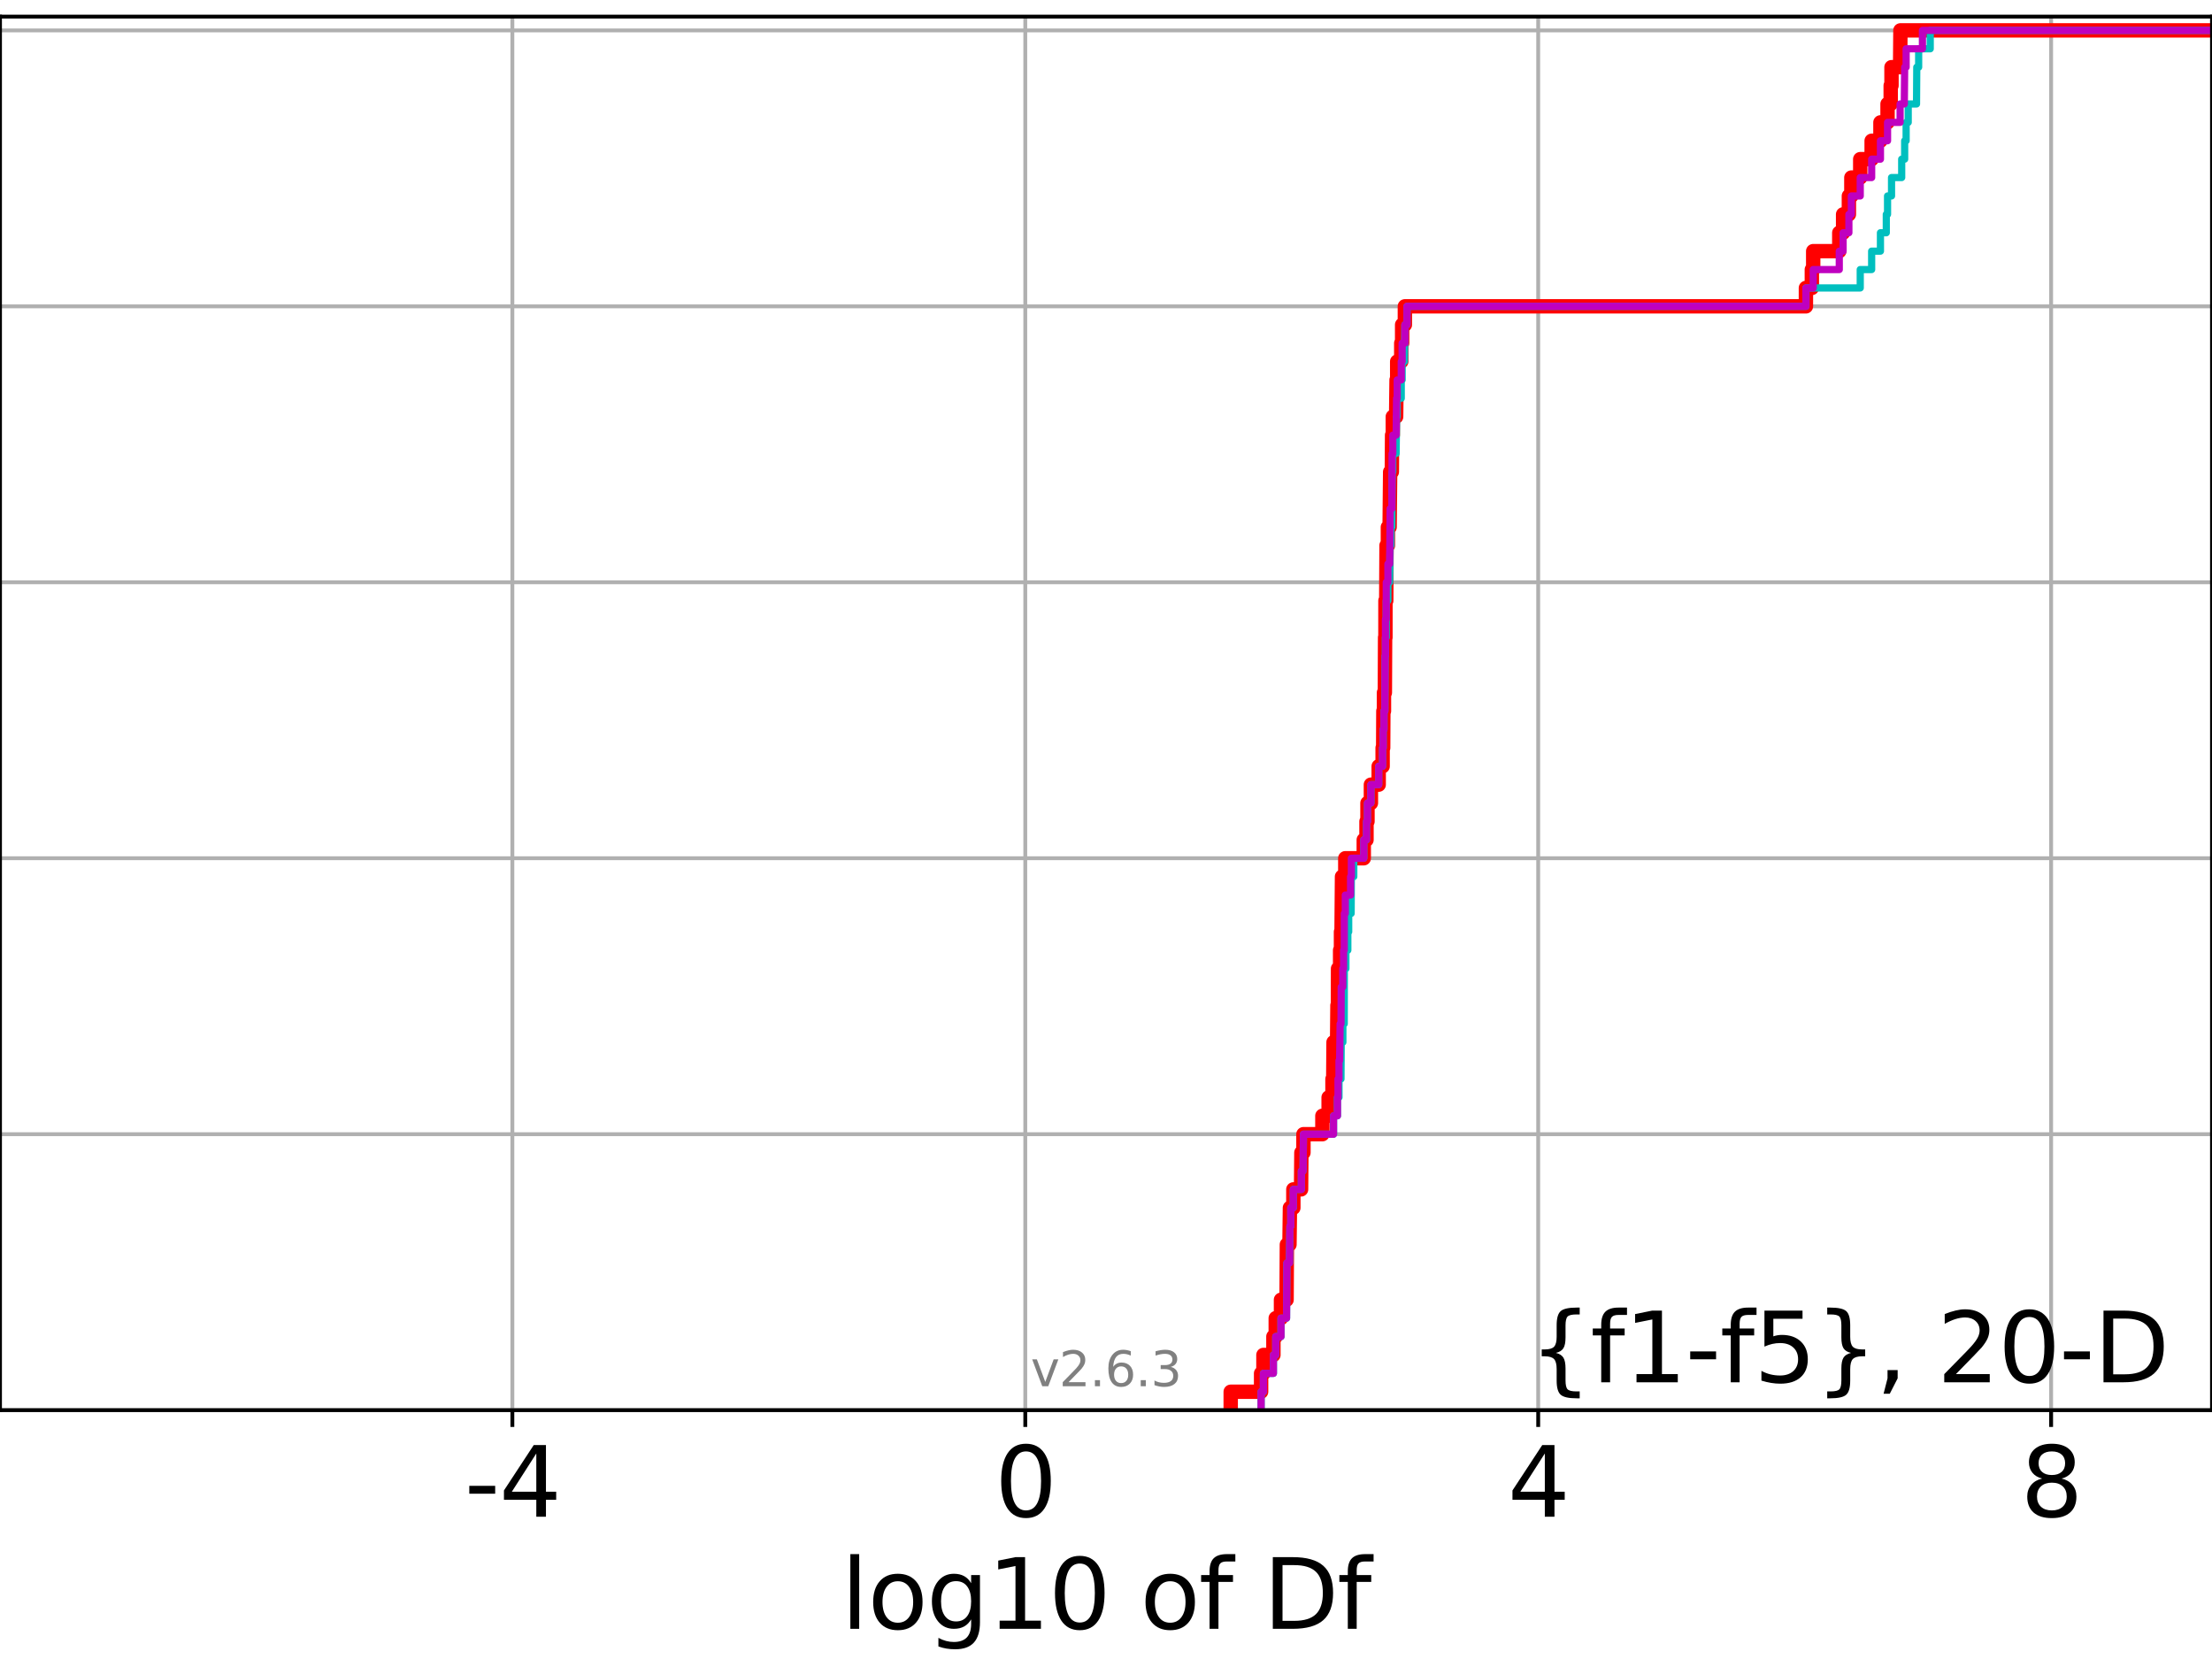 <?xml version="1.0" encoding="utf-8" standalone="no"?>
<!DOCTYPE svg PUBLIC "-//W3C//DTD SVG 1.1//EN"
  "http://www.w3.org/Graphics/SVG/1.1/DTD/svg11.dtd">
<svg xmlns:xlink="http://www.w3.org/1999/xlink" width="460.8pt" height="345.6pt" viewBox="0 0 460.8 345.6" xmlns="http://www.w3.org/2000/svg" version="1.1">
 <defs>
  <style type="text/css">*{stroke-linejoin: round; stroke-linecap: butt}</style>
 </defs>
 <g id="figure_1">
  <g id="patch_1">
   <path d="M 0 345.6 
L 460.8 345.6 
L 460.8 0 
L 0 0 
z
" style="fill: #ffffff"/>
  </g>
  <g id="axes_1">
   <g id="patch_2">
    <path d="M 0 293.76 
L 460.8 293.76 
L 460.8 3.456 
L 0 3.456 
z
" style="fill: #ffffff"/>
   </g>
   <g id="matplotlib.axis_1">
    <g id="xtick_1">
     <g id="line2d_1">
      <path d="M 106.735 293.76 
L 106.735 3.456 
" clip-path="url(#pcf12b1413a)" style="fill: none; stroke: #b0b0b0; stroke-width: 0.8; stroke-linecap: square"/>
     </g>
     <g id="line2d_2">
      <defs>
       <path id="m568b07ae33" d="M 0 0 
L 0 3.5 
" style="stroke: #000000; stroke-width: 0.8"/>
      </defs>
      <g>
       <use xlink:href="#m568b07ae33" x="106.735" y="293.76" style="stroke: #000000; stroke-width: 0.8"/>
      </g>
     </g>
     <g id="text_1">
      <!-- -4 -->
      <g transform="translate(96.765 315.957) scale(0.2 -0.2)">
       <defs>
        <path id="DejaVuSans-2d" d="M 313 2009 
L 1997 2009 
L 1997 1497 
L 313 1497 
L 313 2009 
z
" transform="scale(0.016)"/>
        <path id="DejaVuSans-34" d="M 2419 4116 
L 825 1625 
L 2419 1625 
L 2419 4116 
z
M 2253 4666 
L 3047 4666 
L 3047 1625 
L 3713 1625 
L 3713 1100 
L 3047 1100 
L 3047 0 
L 2419 0 
L 2419 1100 
L 313 1100 
L 313 1709 
L 2253 4666 
z
" transform="scale(0.016)"/>
       </defs>
       <use xlink:href="#DejaVuSans-2d"/>
       <use xlink:href="#DejaVuSans-34" x="36.084"/>
      </g>
     </g>
    </g>
    <g id="xtick_2">
     <g id="line2d_3">
      <path d="M 213.586 293.76 
L 213.586 3.456 
" clip-path="url(#pcf12b1413a)" style="fill: none; stroke: #b0b0b0; stroke-width: 0.8; stroke-linecap: square"/>
     </g>
     <g id="line2d_4">
      <g>
       <use xlink:href="#m568b07ae33" x="213.586" y="293.76" style="stroke: #000000; stroke-width: 0.8"/>
      </g>
     </g>
     <g id="text_2">
      <!-- 0 -->
      <g transform="translate(207.223 315.957) scale(0.2 -0.2)">
       <defs>
        <path id="DejaVuSans-30" d="M 2034 4250 
Q 1547 4250 1301 3770 
Q 1056 3291 1056 2328 
Q 1056 1369 1301 889 
Q 1547 409 2034 409 
Q 2525 409 2770 889 
Q 3016 1369 3016 2328 
Q 3016 3291 2770 3770 
Q 2525 4250 2034 4250 
z
M 2034 4750 
Q 2819 4750 3233 4129 
Q 3647 3509 3647 2328 
Q 3647 1150 3233 529 
Q 2819 -91 2034 -91 
Q 1250 -91 836 529 
Q 422 1150 422 2328 
Q 422 3509 836 4129 
Q 1250 4750 2034 4750 
z
" transform="scale(0.016)"/>
       </defs>
       <use xlink:href="#DejaVuSans-30"/>
      </g>
     </g>
    </g>
    <g id="xtick_3">
     <g id="line2d_5">
      <path d="M 320.437 293.76 
L 320.437 3.456 
" clip-path="url(#pcf12b1413a)" style="fill: none; stroke: #b0b0b0; stroke-width: 0.8; stroke-linecap: square"/>
     </g>
     <g id="line2d_6">
      <g>
       <use xlink:href="#m568b07ae33" x="320.437" y="293.76" style="stroke: #000000; stroke-width: 0.8"/>
      </g>
     </g>
     <g id="text_3">
      <!-- 4 -->
      <g transform="translate(314.074 315.957) scale(0.2 -0.2)">
       <use xlink:href="#DejaVuSans-34"/>
      </g>
     </g>
    </g>
    <g id="xtick_4">
     <g id="line2d_7">
      <path d="M 427.287 293.76 
L 427.287 3.456 
" clip-path="url(#pcf12b1413a)" style="fill: none; stroke: #b0b0b0; stroke-width: 0.8; stroke-linecap: square"/>
     </g>
     <g id="line2d_8">
      <g>
       <use xlink:href="#m568b07ae33" x="427.287" y="293.76" style="stroke: #000000; stroke-width: 0.8"/>
      </g>
     </g>
     <g id="text_4">
      <!-- 8 -->
      <g transform="translate(420.925 315.957) scale(0.2 -0.2)">
       <defs>
        <path id="DejaVuSans-38" d="M 2034 2216 
Q 1584 2216 1326 1975 
Q 1069 1734 1069 1313 
Q 1069 891 1326 650 
Q 1584 409 2034 409 
Q 2484 409 2743 651 
Q 3003 894 3003 1313 
Q 3003 1734 2745 1975 
Q 2488 2216 2034 2216 
z
M 1403 2484 
Q 997 2584 770 2862 
Q 544 3141 544 3541 
Q 544 4100 942 4425 
Q 1341 4750 2034 4750 
Q 2731 4750 3128 4425 
Q 3525 4100 3525 3541 
Q 3525 3141 3298 2862 
Q 3072 2584 2669 2484 
Q 3125 2378 3379 2068 
Q 3634 1759 3634 1313 
Q 3634 634 3220 271 
Q 2806 -91 2034 -91 
Q 1263 -91 848 271 
Q 434 634 434 1313 
Q 434 1759 690 2068 
Q 947 2378 1403 2484 
z
M 1172 3481 
Q 1172 3119 1398 2916 
Q 1625 2713 2034 2713 
Q 2441 2713 2670 2916 
Q 2900 3119 2900 3481 
Q 2900 3844 2670 4047 
Q 2441 4250 2034 4250 
Q 1625 4250 1398 4047 
Q 1172 3844 1172 3481 
z
" transform="scale(0.016)"/>
       </defs>
       <use xlink:href="#DejaVuSans-38"/>
      </g>
     </g>
    </g>
    <g id="text_5">
     <!-- log10 of Df -->
     <g transform="translate(175.214 339.313) scale(0.2 -0.2)">
      <defs>
       <path id="DejaVuSans-6c" d="M 603 4863 
L 1178 4863 
L 1178 0 
L 603 0 
L 603 4863 
z
" transform="scale(0.016)"/>
       <path id="DejaVuSans-6f" d="M 1959 3097 
Q 1497 3097 1228 2736 
Q 959 2375 959 1747 
Q 959 1119 1226 758 
Q 1494 397 1959 397 
Q 2419 397 2687 759 
Q 2956 1122 2956 1747 
Q 2956 2369 2687 2733 
Q 2419 3097 1959 3097 
z
M 1959 3584 
Q 2709 3584 3137 3096 
Q 3566 2609 3566 1747 
Q 3566 888 3137 398 
Q 2709 -91 1959 -91 
Q 1206 -91 779 398 
Q 353 888 353 1747 
Q 353 2609 779 3096 
Q 1206 3584 1959 3584 
z
" transform="scale(0.016)"/>
       <path id="DejaVuSans-67" d="M 2906 1791 
Q 2906 2416 2648 2759 
Q 2391 3103 1925 3103 
Q 1463 3103 1205 2759 
Q 947 2416 947 1791 
Q 947 1169 1205 825 
Q 1463 481 1925 481 
Q 2391 481 2648 825 
Q 2906 1169 2906 1791 
z
M 3481 434 
Q 3481 -459 3084 -895 
Q 2688 -1331 1869 -1331 
Q 1566 -1331 1297 -1286 
Q 1028 -1241 775 -1147 
L 775 -588 
Q 1028 -725 1275 -790 
Q 1522 -856 1778 -856 
Q 2344 -856 2625 -561 
Q 2906 -266 2906 331 
L 2906 616 
Q 2728 306 2450 153 
Q 2172 0 1784 0 
Q 1141 0 747 490 
Q 353 981 353 1791 
Q 353 2603 747 3093 
Q 1141 3584 1784 3584 
Q 2172 3584 2450 3431 
Q 2728 3278 2906 2969 
L 2906 3500 
L 3481 3500 
L 3481 434 
z
" transform="scale(0.016)"/>
       <path id="DejaVuSans-31" d="M 794 531 
L 1825 531 
L 1825 4091 
L 703 3866 
L 703 4441 
L 1819 4666 
L 2450 4666 
L 2450 531 
L 3481 531 
L 3481 0 
L 794 0 
L 794 531 
z
" transform="scale(0.016)"/>
       <path id="DejaVuSans-20" transform="scale(0.016)"/>
       <path id="DejaVuSans-66" d="M 2375 4863 
L 2375 4384 
L 1825 4384 
Q 1516 4384 1395 4259 
Q 1275 4134 1275 3809 
L 1275 3500 
L 2222 3500 
L 2222 3053 
L 1275 3053 
L 1275 0 
L 697 0 
L 697 3053 
L 147 3053 
L 147 3500 
L 697 3500 
L 697 3744 
Q 697 4328 969 4595 
Q 1241 4863 1831 4863 
L 2375 4863 
z
" transform="scale(0.016)"/>
       <path id="DejaVuSans-44" d="M 1259 4147 
L 1259 519 
L 2022 519 
Q 2988 519 3436 956 
Q 3884 1394 3884 2338 
Q 3884 3275 3436 3711 
Q 2988 4147 2022 4147 
L 1259 4147 
z
M 628 4666 
L 1925 4666 
Q 3281 4666 3915 4102 
Q 4550 3538 4550 2338 
Q 4550 1131 3912 565 
Q 3275 0 1925 0 
L 628 0 
L 628 4666 
z
" transform="scale(0.016)"/>
      </defs>
      <use xlink:href="#DejaVuSans-6c"/>
      <use xlink:href="#DejaVuSans-6f" x="27.783"/>
      <use xlink:href="#DejaVuSans-67" x="88.965"/>
      <use xlink:href="#DejaVuSans-31" x="152.441"/>
      <use xlink:href="#DejaVuSans-30" x="216.064"/>
      <use xlink:href="#DejaVuSans-20" x="279.688"/>
      <use xlink:href="#DejaVuSans-6f" x="311.475"/>
      <use xlink:href="#DejaVuSans-66" x="372.656"/>
      <use xlink:href="#DejaVuSans-20" x="407.861"/>
      <use xlink:href="#DejaVuSans-44" x="439.648"/>
      <use xlink:href="#DejaVuSans-66" x="516.65"/>
     </g>
    </g>
   </g>
   <g id="matplotlib.axis_2">
    <g id="ytick_1">
     <g id="line2d_9">
      <path d="M 0 293.76 
L 460.8 293.76 
" clip-path="url(#pcf12b1413a)" style="fill: none; stroke: #b0b0b0; stroke-width: 0.8; stroke-linecap: square"/>
     </g>
     <g id="line2d_10">
      <defs>
       <path id="mb56d7e3354" d="M 0 0 
L -3.5 0 
" style="stroke: #000000; stroke-width: 0.8"/>
      </defs>
      <g>
       <use xlink:href="#mb56d7e3354" x="0" y="293.76" style="stroke: #000000; stroke-width: 0.8"/>
      </g>
     </g>
    </g>
    <g id="ytick_2">
     <g id="line2d_11">
      <path d="M 0 236.274 
L 460.8 236.274 
" clip-path="url(#pcf12b1413a)" style="fill: none; stroke: #b0b0b0; stroke-width: 0.8; stroke-linecap: square"/>
     </g>
     <g id="line2d_12">
      <g>
       <use xlink:href="#mb56d7e3354" x="0" y="236.274" style="stroke: #000000; stroke-width: 0.8"/>
      </g>
     </g>
    </g>
    <g id="ytick_3">
     <g id="line2d_13">
      <path d="M 0 178.788 
L 460.8 178.788 
" clip-path="url(#pcf12b1413a)" style="fill: none; stroke: #b0b0b0; stroke-width: 0.8; stroke-linecap: square"/>
     </g>
     <g id="line2d_14">
      <g>
       <use xlink:href="#mb56d7e3354" x="0" y="178.788" style="stroke: #000000; stroke-width: 0.8"/>
      </g>
     </g>
    </g>
    <g id="ytick_4">
     <g id="line2d_15">
      <path d="M 0 121.302 
L 460.8 121.302 
" clip-path="url(#pcf12b1413a)" style="fill: none; stroke: #b0b0b0; stroke-width: 0.8; stroke-linecap: square"/>
     </g>
     <g id="line2d_16">
      <g>
       <use xlink:href="#mb56d7e3354" x="0" y="121.302" style="stroke: #000000; stroke-width: 0.8"/>
      </g>
     </g>
    </g>
    <g id="ytick_5">
     <g id="line2d_17">
      <path d="M 0 63.816 
L 460.8 63.816 
" clip-path="url(#pcf12b1413a)" style="fill: none; stroke: #b0b0b0; stroke-width: 0.8; stroke-linecap: square"/>
     </g>
     <g id="line2d_18">
      <g>
       <use xlink:href="#mb56d7e3354" x="0" y="63.816" style="stroke: #000000; stroke-width: 0.8"/>
      </g>
     </g>
    </g>
    <g id="ytick_6">
     <g id="line2d_19">
      <path d="M 0 6.33 
L 460.8 6.33 
" clip-path="url(#pcf12b1413a)" style="fill: none; stroke: #b0b0b0; stroke-width: 0.8; stroke-linecap: square"/>
     </g>
     <g id="line2d_20">
      <g>
       <use xlink:href="#mb56d7e3354" x="0" y="6.33" style="stroke: #000000; stroke-width: 0.8"/>
      </g>
     </g>
    </g>
   </g>
   <g id="line2d_21">
    <path d="M 256.378 293.76 
L 256.378 289.928 
L 262.71 289.928 
L 262.71 286.095 
L 263.196 286.095 
L 263.196 282.263 
L 265.274 282.263 
L 265.274 278.43 
L 265.76 278.43 
L 265.76 274.598 
L 266.854 274.598 
L 266.854 270.766 
L 268.016 270.766 
L 268.08 259.268 
L 268.62 259.268 
L 268.717 251.604 
L 269.429 251.604 
L 269.429 247.771 
L 271.035 247.771 
L 271.103 240.106 
L 271.533 240.106 
L 271.533 236.274 
L 275.478 236.274 
L 275.478 232.442 
L 276.777 232.442 
L 276.777 228.609 
L 277.581 228.609 
L 277.581 224.777 
L 277.739 224.777 
L 277.801 217.112 
L 278.542 217.112 
L 278.614 209.447 
L 278.721 209.447 
L 278.739 201.782 
L 279.171 201.782 
L 279.171 197.95 
L 279.351 197.95 
L 279.351 194.118 
L 279.469 194.118 
L 279.565 182.621 
L 280.25 182.621 
L 280.25 178.788 
L 284.098 178.788 
L 284.098 174.956 
L 284.666 174.956 
L 284.666 171.123 
L 284.87 171.123 
L 284.87 167.291 
L 285.585 167.291 
L 285.585 163.459 
L 287.206 163.459 
L 287.206 159.626 
L 288.026 159.626 
L 288.026 155.794 
L 288.141 155.794 
L 288.179 148.129 
L 288.306 148.129 
L 288.306 144.297 
L 288.492 144.297 
L 288.541 132.799 
L 288.61 132.799 
L 288.614 125.135 
L 288.779 125.135 
L 288.84 113.637 
L 289.124 113.637 
L 289.124 109.805 
L 289.484 109.805 
L 289.595 98.308 
L 289.945 98.308 
L 289.997 90.643 
L 290.145 90.643 
L 290.145 86.811 
L 290.838 86.811 
L 290.931 79.146 
L 291.06 79.146 
L 291.06 75.313 
L 291.906 75.313 
L 291.906 71.481 
L 292.091 71.481 
L 292.091 67.649 
L 292.661 67.649 
L 292.661 63.816 
L 376.204 63.816 
L 376.204 59.984 
L 377.44 59.984 
L 377.44 56.151 
L 377.723 56.151 
L 377.723 52.319 
L 383.155 52.319 
L 383.155 48.487 
L 383.952 48.487 
L 383.952 44.654 
L 385.156 44.654 
L 385.156 40.822 
L 385.671 40.822 
L 385.671 36.989 
L 387.522 36.989 
L 387.522 33.157 
L 389.899 33.157 
L 389.899 29.325 
L 391.731 29.325 
L 391.731 25.492 
L 393.211 25.492 
L 393.211 21.66 
L 393.866 21.66 
L 393.866 17.827 
L 394.033 17.827 
L 394.033 13.995 
L 395.827 13.995 
L 395.893 6.33 
L 395.893 6.33 
L 460.8 6.33 
L 460.8 6.33 
" clip-path="url(#pcf12b1413a)" style="fill: none; stroke: #ff0000; stroke-width: 3; stroke-linecap: square"/>
   </g>
   <g id="line2d_22">
    <path d="M 262.71 293.76 
L 262.71 289.928 
L 263.196 289.928 
L 263.196 286.095 
L 265.274 286.095 
L 265.274 282.263 
L 265.76 282.263 
L 265.76 278.43 
L 266.854 278.43 
L 266.854 274.598 
L 268.016 274.598 
L 268.08 263.101 
L 268.62 263.101 
L 268.717 255.436 
L 268.898 255.436 
L 268.898 251.604 
L 269.429 251.604 
L 269.429 247.771 
L 271.103 247.771 
L 271.103 243.939 
L 271.454 243.939 
L 271.533 236.274 
L 277.801 236.274 
L 277.801 232.442 
L 278.614 232.442 
L 278.614 228.609 
L 278.936 228.609 
L 278.936 224.777 
L 279.351 224.777 
L 279.399 217.112 
L 279.746 217.112 
L 279.746 213.28 
L 280.027 213.28 
L 280.049 201.782 
L 280.375 201.782 
L 280.375 197.95 
L 280.778 197.95 
L 280.778 194.118 
L 280.958 194.118 
L 280.958 190.285 
L 281.466 190.285 
L 281.509 182.621 
L 282.02 182.621 
L 282.02 178.788 
L 284.098 178.788 
L 284.098 174.956 
L 284.666 174.956 
L 284.666 171.123 
L 284.87 171.123 
L 284.87 167.291 
L 285.585 167.291 
L 285.585 163.459 
L 287.206 163.459 
L 287.206 159.626 
L 288.026 159.626 
L 288.026 155.794 
L 288.141 155.794 
L 288.141 151.961 
L 288.306 151.961 
L 288.306 148.129 
L 288.492 148.129 
L 288.541 136.632 
L 288.61 136.632 
L 288.61 132.799 
L 288.779 132.799 
L 288.784 125.135 
L 289.124 125.135 
L 289.124 121.302 
L 289.484 121.302 
L 289.595 113.637 
L 289.751 113.637 
L 289.751 109.805 
L 289.945 109.805 
L 290.012 98.308 
L 290.145 98.308 
L 290.145 94.475 
L 290.838 94.475 
L 290.931 86.811 
L 291.06 86.811 
L 291.06 82.978 
L 291.906 82.978 
L 291.906 79.146 
L 292.091 79.146 
L 292.091 75.313 
L 292.575 75.313 
L 292.661 67.649 
L 293.097 67.649 
L 293.097 63.816 
L 376.204 63.816 
L 376.204 59.984 
L 387.522 59.984 
L 387.522 56.151 
L 389.899 56.151 
L 389.899 52.319 
L 391.731 52.319 
L 391.731 48.487 
L 392.949 48.487 
L 392.949 44.654 
L 393.211 44.654 
L 393.211 40.822 
L 394.041 40.822 
L 394.041 36.989 
L 396.157 36.989 
L 396.157 33.157 
L 396.776 33.157 
L 396.776 29.325 
L 397.083 29.325 
L 397.083 25.492 
L 397.518 25.492 
L 397.518 21.66 
L 399.246 21.66 
L 399.299 13.995 
L 399.691 13.995 
L 399.691 10.163 
L 402.103 10.163 
L 402.103 6.33 
L 402.103 6.33 
L 460.8 6.33 
L 460.8 6.33 
" clip-path="url(#pcf12b1413a)" style="fill: none; stroke: #00bfbf; stroke-width: 1.5; stroke-linecap: square"/>
   </g>
   <g id="line2d_23">
    <path d="M 262.71 293.76 
L 262.71 289.928 
L 263.196 289.928 
L 263.196 286.095 
L 265.274 286.095 
L 265.274 282.263 
L 265.76 282.263 
L 265.76 278.43 
L 266.854 278.43 
L 266.854 274.598 
L 268.016 274.598 
L 268.08 263.101 
L 268.62 263.101 
L 268.717 255.436 
L 268.898 255.436 
L 268.898 251.604 
L 269.429 251.604 
L 269.429 247.771 
L 271.103 247.771 
L 271.103 243.939 
L 271.454 243.939 
L 271.533 236.274 
L 277.801 236.274 
L 277.801 232.442 
L 278.614 232.442 
L 278.614 228.609 
L 278.733 228.609 
L 278.733 224.777 
L 278.936 224.777 
L 278.936 220.944 
L 279.068 220.944 
L 279.171 213.28 
L 279.351 213.28 
L 279.399 205.615 
L 279.716 205.615 
L 279.716 201.782 
L 279.887 201.782 
L 279.887 197.95 
L 280.027 197.95 
L 280.049 190.285 
L 280.25 190.285 
L 280.25 186.453 
L 281.344 186.453 
L 281.344 182.621 
L 281.509 182.621 
L 281.509 178.788 
L 284.098 178.788 
L 284.098 174.956 
L 284.666 174.956 
L 284.666 171.123 
L 284.87 171.123 
L 284.87 167.291 
L 285.585 167.291 
L 285.585 163.459 
L 287.206 163.459 
L 287.206 159.626 
L 288.026 159.626 
L 288.026 155.794 
L 288.141 155.794 
L 288.141 151.961 
L 288.306 151.961 
L 288.306 148.129 
L 288.492 148.129 
L 288.541 136.632 
L 288.61 136.632 
L 288.614 128.967 
L 288.779 128.967 
L 288.784 121.302 
L 289.124 121.302 
L 289.124 117.47 
L 289.484 117.47 
L 289.595 105.973 
L 289.945 105.973 
L 290.012 94.475 
L 290.145 94.475 
L 290.145 90.643 
L 290.838 90.643 
L 290.931 82.978 
L 291.06 82.978 
L 291.06 79.146 
L 291.906 79.146 
L 291.906 75.313 
L 292.091 75.313 
L 292.091 71.481 
L 292.661 71.481 
L 292.661 67.649 
L 293.097 67.649 
L 293.097 63.816 
L 376.204 63.816 
L 376.204 59.984 
L 377.723 59.984 
L 377.723 56.151 
L 383.155 56.151 
L 383.155 52.319 
L 383.952 52.319 
L 383.952 48.487 
L 385.156 48.487 
L 385.156 44.654 
L 385.671 44.654 
L 385.671 40.822 
L 387.522 40.822 
L 387.522 36.989 
L 389.899 36.989 
L 389.899 33.157 
L 391.731 33.157 
L 391.731 29.325 
L 393.211 29.325 
L 393.211 25.492 
L 395.827 25.492 
L 395.827 21.66 
L 396.705 21.66 
L 396.776 13.995 
L 397.083 13.995 
L 397.083 10.163 
L 400.477 10.163 
L 400.477 6.33 
L 400.477 6.33 
L 460.8 6.33 
L 460.8 6.33 
" clip-path="url(#pcf12b1413a)" style="fill: none; stroke: #bf00bf; stroke-width: 1.5; stroke-linecap: square"/>
   </g>
   <g id="patch_3">
    <path d="M 0 293.76 
L 0 3.456 
" style="fill: none; stroke: #000000; stroke-width: 0.8; stroke-linejoin: miter; stroke-linecap: square"/>
   </g>
   <g id="patch_4">
    <path d="M 460.8 293.76 
L 460.8 3.456 
" style="fill: none; stroke: #000000; stroke-width: 0.8; stroke-linejoin: miter; stroke-linecap: square"/>
   </g>
   <g id="patch_5">
    <path d="M 0 293.76 
L 460.8 293.76 
" style="fill: none; stroke: #000000; stroke-width: 0.8; stroke-linejoin: miter; stroke-linecap: square"/>
   </g>
   <g id="patch_6">
    <path d="M 0 3.456 
L 460.8 3.456 
" style="fill: none; stroke: #000000; stroke-width: 0.8; stroke-linejoin: miter; stroke-linecap: square"/>
   </g>
   <g id="text_6">
    <!-- {f1-f5}, 20-D -->
    <g transform="translate(318.609 287.954) scale(0.2 -0.2)">
     <defs>
      <path id="DejaVuSans-7b" d="M 3272 -594 
L 3272 -1044 
L 3078 -1044 
Q 2300 -1044 2036 -812 
Q 1772 -581 1772 109 
L 1772 856 
Q 1772 1328 1603 1509 
Q 1434 1691 991 1691 
L 800 1691 
L 800 2138 
L 991 2138 
Q 1438 2138 1605 2317 
Q 1772 2497 1772 2963 
L 1772 3713 
Q 1772 4403 2036 4633 
Q 2300 4863 3078 4863 
L 3272 4863 
L 3272 4416 
L 3059 4416 
Q 2619 4416 2484 4278 
Q 2350 4141 2350 3700 
L 2350 2925 
Q 2350 2434 2208 2212 
Q 2066 1991 1722 1913 
Q 2069 1828 2209 1606 
Q 2350 1384 2350 897 
L 2350 122 
Q 2350 -319 2484 -456 
Q 2619 -594 3059 -594 
L 3272 -594 
z
" transform="scale(0.016)"/>
      <path id="DejaVuSans-35" d="M 691 4666 
L 3169 4666 
L 3169 4134 
L 1269 4134 
L 1269 2991 
Q 1406 3038 1543 3061 
Q 1681 3084 1819 3084 
Q 2600 3084 3056 2656 
Q 3513 2228 3513 1497 
Q 3513 744 3044 326 
Q 2575 -91 1722 -91 
Q 1428 -91 1123 -41 
Q 819 9 494 109 
L 494 744 
Q 775 591 1075 516 
Q 1375 441 1709 441 
Q 2250 441 2565 725 
Q 2881 1009 2881 1497 
Q 2881 1984 2565 2268 
Q 2250 2553 1709 2553 
Q 1456 2553 1204 2497 
Q 953 2441 691 2322 
L 691 4666 
z
" transform="scale(0.016)"/>
      <path id="DejaVuSans-7d" d="M 800 -594 
L 1019 -594 
Q 1456 -594 1589 -459 
Q 1722 -325 1722 122 
L 1722 897 
Q 1722 1384 1862 1606 
Q 2003 1828 2350 1913 
Q 2003 1991 1862 2212 
Q 1722 2434 1722 2925 
L 1722 3700 
Q 1722 4144 1589 4280 
Q 1456 4416 1019 4416 
L 800 4416 
L 800 4863 
L 997 4863 
Q 1775 4863 2036 4633 
Q 2297 4403 2297 3713 
L 2297 2963 
Q 2297 2497 2465 2317 
Q 2634 2138 3078 2138 
L 3272 2138 
L 3272 1691 
L 3078 1691 
Q 2634 1691 2465 1509 
Q 2297 1328 2297 856 
L 2297 109 
Q 2297 -581 2036 -812 
Q 1775 -1044 997 -1044 
L 800 -1044 
L 800 -594 
z
" transform="scale(0.016)"/>
      <path id="DejaVuSans-2c" d="M 750 794 
L 1409 794 
L 1409 256 
L 897 -744 
L 494 -744 
L 750 256 
L 750 794 
z
" transform="scale(0.016)"/>
      <path id="DejaVuSans-32" d="M 1228 531 
L 3431 531 
L 3431 0 
L 469 0 
L 469 531 
Q 828 903 1448 1529 
Q 2069 2156 2228 2338 
Q 2531 2678 2651 2914 
Q 2772 3150 2772 3378 
Q 2772 3750 2511 3984 
Q 2250 4219 1831 4219 
Q 1534 4219 1204 4116 
Q 875 4013 500 3803 
L 500 4441 
Q 881 4594 1212 4672 
Q 1544 4750 1819 4750 
Q 2544 4750 2975 4387 
Q 3406 4025 3406 3419 
Q 3406 3131 3298 2873 
Q 3191 2616 2906 2266 
Q 2828 2175 2409 1742 
Q 1991 1309 1228 531 
z
" transform="scale(0.016)"/>
     </defs>
     <use xlink:href="#DejaVuSans-7b"/>
     <use xlink:href="#DejaVuSans-66" x="63.623"/>
     <use xlink:href="#DejaVuSans-31" x="98.828"/>
     <use xlink:href="#DejaVuSans-2d" x="162.451"/>
     <use xlink:href="#DejaVuSans-66" x="198.535"/>
     <use xlink:href="#DejaVuSans-35" x="233.74"/>
     <use xlink:href="#DejaVuSans-7d" x="297.363"/>
     <use xlink:href="#DejaVuSans-2c" x="360.986"/>
     <use xlink:href="#DejaVuSans-20" x="392.773"/>
     <use xlink:href="#DejaVuSans-32" x="424.561"/>
     <use xlink:href="#DejaVuSans-30" x="488.184"/>
     <use xlink:href="#DejaVuSans-2d" x="551.807"/>
     <use xlink:href="#DejaVuSans-44" x="587.891"/>
    </g>
   </g>
   <g id="text_7">
    <!-- v2.6.3 -->
    <g style="fill: #808080" transform="translate(214.719 288.777) scale(0.1 -0.1)">
     <defs>
      <path id="DejaVuSans-76" d="M 191 3500 
L 800 3500 
L 1894 563 
L 2988 3500 
L 3597 3500 
L 2284 0 
L 1503 0 
L 191 3500 
z
" transform="scale(0.016)"/>
      <path id="DejaVuSans-2e" d="M 684 794 
L 1344 794 
L 1344 0 
L 684 0 
L 684 794 
z
" transform="scale(0.016)"/>
      <path id="DejaVuSans-36" d="M 2113 2584 
Q 1688 2584 1439 2293 
Q 1191 2003 1191 1497 
Q 1191 994 1439 701 
Q 1688 409 2113 409 
Q 2538 409 2786 701 
Q 3034 994 3034 1497 
Q 3034 2003 2786 2293 
Q 2538 2584 2113 2584 
z
M 3366 4563 
L 3366 3988 
Q 3128 4100 2886 4159 
Q 2644 4219 2406 4219 
Q 1781 4219 1451 3797 
Q 1122 3375 1075 2522 
Q 1259 2794 1537 2939 
Q 1816 3084 2150 3084 
Q 2853 3084 3261 2657 
Q 3669 2231 3669 1497 
Q 3669 778 3244 343 
Q 2819 -91 2113 -91 
Q 1303 -91 875 529 
Q 447 1150 447 2328 
Q 447 3434 972 4092 
Q 1497 4750 2381 4750 
Q 2619 4750 2861 4703 
Q 3103 4656 3366 4563 
z
" transform="scale(0.016)"/>
      <path id="DejaVuSans-33" d="M 2597 2516 
Q 3050 2419 3304 2112 
Q 3559 1806 3559 1356 
Q 3559 666 3084 287 
Q 2609 -91 1734 -91 
Q 1441 -91 1130 -33 
Q 819 25 488 141 
L 488 750 
Q 750 597 1062 519 
Q 1375 441 1716 441 
Q 2309 441 2620 675 
Q 2931 909 2931 1356 
Q 2931 1769 2642 2001 
Q 2353 2234 1838 2234 
L 1294 2234 
L 1294 2753 
L 1863 2753 
Q 2328 2753 2575 2939 
Q 2822 3125 2822 3475 
Q 2822 3834 2567 4026 
Q 2313 4219 1838 4219 
Q 1578 4219 1281 4162 
Q 984 4106 628 3988 
L 628 4550 
Q 988 4650 1302 4700 
Q 1616 4750 1894 4750 
Q 2613 4750 3031 4423 
Q 3450 4097 3450 3541 
Q 3450 3153 3228 2886 
Q 3006 2619 2597 2516 
z
" transform="scale(0.016)"/>
     </defs>
     <use xlink:href="#DejaVuSans-76"/>
     <use xlink:href="#DejaVuSans-32" x="59.18"/>
     <use xlink:href="#DejaVuSans-2e" x="122.803"/>
     <use xlink:href="#DejaVuSans-36" x="154.59"/>
     <use xlink:href="#DejaVuSans-2e" x="218.213"/>
     <use xlink:href="#DejaVuSans-33" x="250"/>
    </g>
   </g>
  </g>
 </g>
 <defs>
  <clipPath id="pcf12b1413a">
   <rect x="0" y="3.456" width="460.8" height="290.304"/>
  </clipPath>
 </defs>
</svg>
